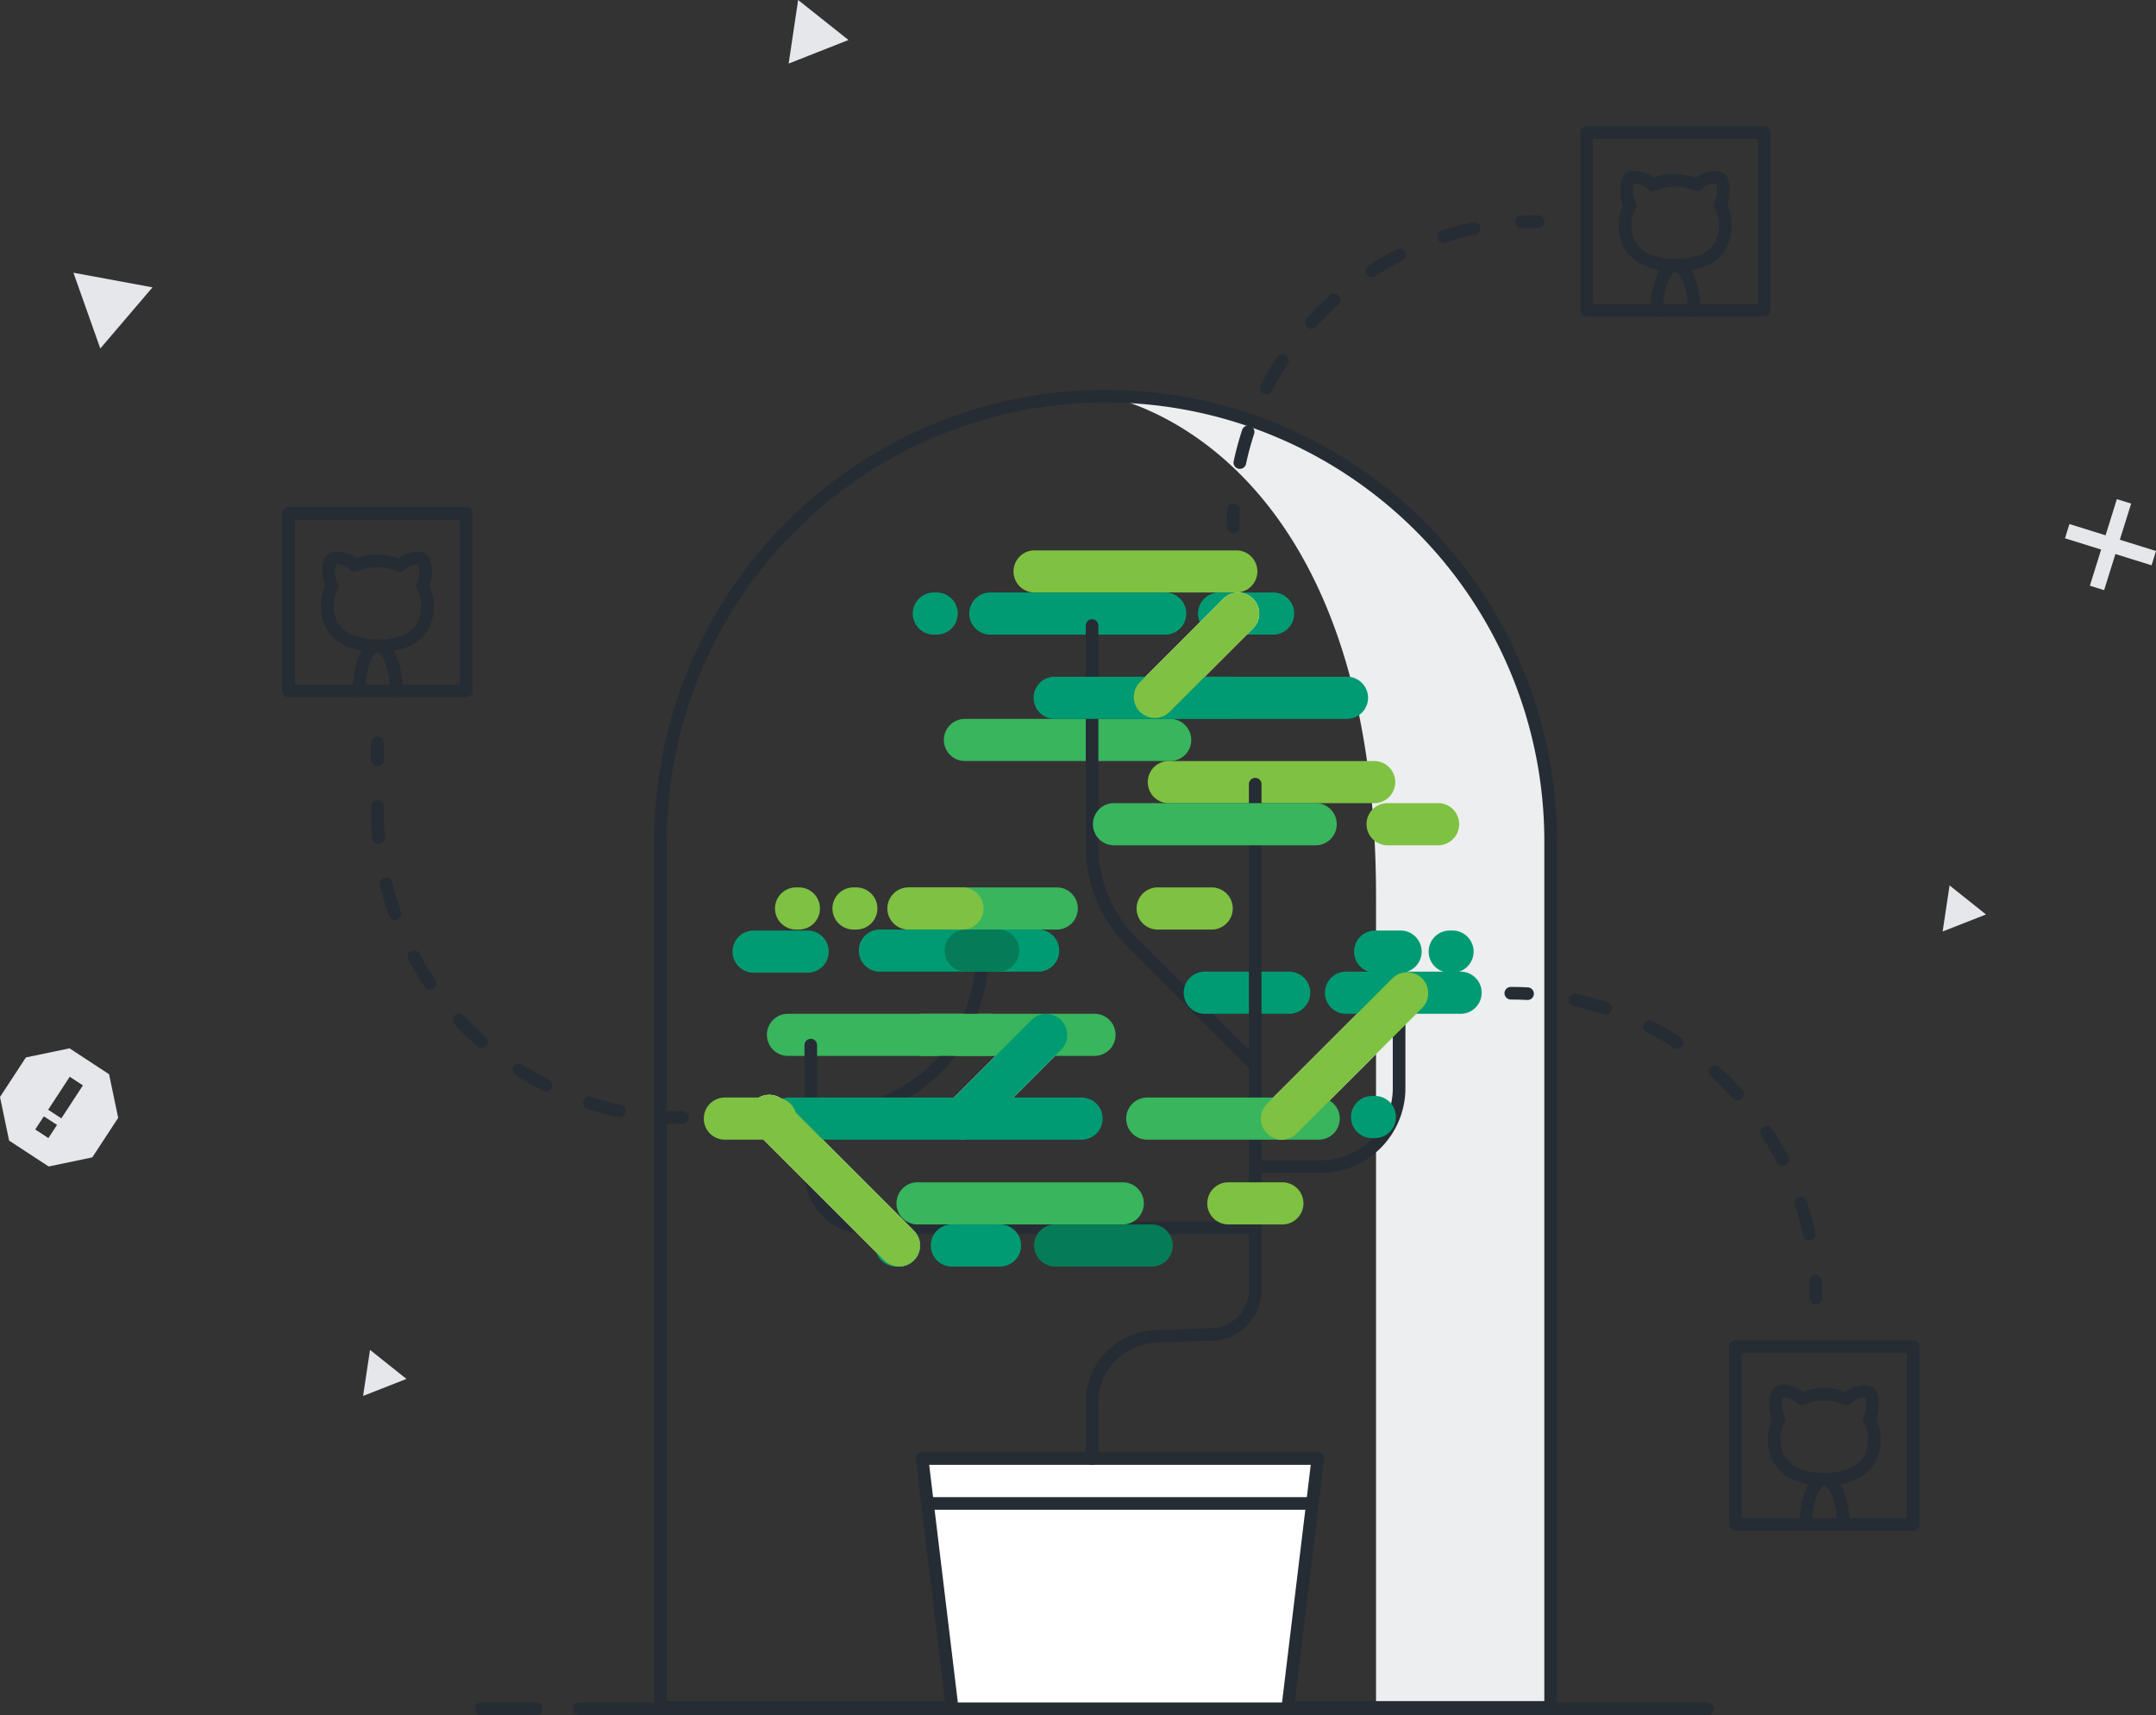 <svg xmlns="http://www.w3.org/2000/svg" viewBox="0 0 577.78 459.7"><rect x="0" y="0" width="577.78" height="459.7" fill="#333333" stroke="none"/><defs><style>.cls-1{isolation:isolate}.cls-2{fill:#e5e7ea}.cls-11,.cls-12,.cls-13,.cls-14,.cls-15,.cls-3,.cls-7{fill:none}.cls-11,.cls-12,.cls-13,.cls-3,.cls-5{stroke:#252c34;stroke-width:3.38px}.cls-11,.cls-12,.cls-13,.cls-14,.cls-15,.cls-3,.cls-5,.cls-7{stroke-linecap:round}.cls-3,.cls-5{stroke-linejoin:round}.cls-4{fill:#eceef0}.cls-5{fill:#fff}.cls-6{fill:#38b55d}.cls-7{stroke:#fff}.cls-11,.cls-12,.cls-13,.cls-14,.cls-15,.cls-7{stroke-miterlimit:10}.cls-14,.cls-15,.cls-7{stroke-width:11.25px}.cls-8{fill:#009b72}.cls-9{fill:#7fc142}.cls-10{fill:#057c57}.cls-12{stroke-dasharray:8.53 12.8}.cls-13{stroke-dasharray:8.37 12.55}.cls-14,.cls-15{stroke:#7fc142;mix-blend-mode:multiply}.cls-15{stroke:#009b72}</style></defs><title>home-illo-business</title><g class="cls-1"><g id="Layer_1" data-name="Layer 1"><path class="cls-2" d="M213.89 0l-2.54 17.04 16.03-6.32L213.89 0zM99.16 361.82l-1.86 12.34 11.62-4.56-9.76-7.78zM522.46 237.33l-1.86 12.34 11.62-4.56-9.76-7.78zM40.87 77.02L19.68 73.1l7.2 20.31 13.99-16.39z"/><path class="cls-3" d="M155.24 458.01h302.38"/><path class="cls-4" d="M793.74 2105.13v217.23h46.79v-232.17a119.29 119.29 0 0 0-119.29-119.29s72.5 11.47 72.5 134.23z" transform="translate(-424.98 -1864.72)"/><path class="cls-3" d="M721.24 1970.9A119.29 119.29 0 0 0 602 2090.19v232.17h238.53v-232.17a119.29 119.29 0 0 0-119.29-119.29z" transform="translate(-424.98 -1864.72)"/><path class="cls-5" d="M345.07 458.01h-89.88l-8.09-67.07h106.07l-8.1 67.07z"/><path class="cls-6" d="M690.42 2147.74h-54.51a5.65 5.65 0 0 1 0-11.29h54.52a5.65 5.65 0 0 1-.01 11.29z" transform="translate(-424.98 -1864.72)"/><path class="cls-7" d="M377.12 266.22l-33.61 33.6"/><path class="cls-3" d="M642.26 2144.85v34.07a14.92 14.92 0 0 0 14.92 14.92h104.2M642.26 2163.87c18.3 0 46.52-9.19 46.52-49.87M761.38 2177.4h17.54a21 21 0 0 0 21-21v-34.3" transform="translate(-424.98 -1864.72)"/><path class="cls-6" d="M725.63 2192.91h-54.52a5.65 5.65 0 1 1 0-11.29h54.52a5.65 5.65 0 1 1 0 11.29z" transform="translate(-424.98 -1864.72)"/><path class="cls-8" d="M737 2034.82h-46.38a5.65 5.65 0 1 1 0-11.29H737a5.65 5.65 0 1 1 0 11.29zM765.92 2034.82h-14a5.65 5.65 0 1 1 0-11.29h14a5.65 5.65 0 1 1 0 11.29z" transform="translate(-424.98 -1864.72)"/><path class="cls-7" d="M331.83 164.45l-22.36 22.37M280.38 277.4l-22.36 22.36M206.15 299.06l34.78 34.78"/><path class="cls-8" d="M816.16 2136.45h-30.23a5.65 5.65 0 1 1 0-11.29h30.23a5.65 5.65 0 1 1 0 11.29z" transform="translate(-424.98 -1864.72)"/><path class="cls-9" d="M756.54 2023.53H702a5.65 5.65 0 0 1 0-11.29h54.52a5.65 5.65 0 0 1 .02 11.29zM810.6 2091.28h-14a5.65 5.65 0 0 1 0-11.29h14a5.65 5.65 0 0 1 0 11.29z" transform="translate(-424.98 -1864.72)"/><path class="cls-8" d="M800.08 2125.43h-6.34a5.65 5.65 0 1 1 0-11.29h6.34a5.65 5.65 0 1 1 0 11.29z" transform="translate(-424.98 -1864.72)"/><path class="cls-6" d="M707.94 2113.87h-38.32a5.65 5.65 0 1 1 0-11.29h38.32a5.65 5.65 0 1 1 0 11.29z" transform="translate(-424.98 -1864.72)"/><path class="cls-8" d="M703.43 2125.16h-14a5.65 5.65 0 0 1 0-11.29h14a5.65 5.65 0 0 1 0 11.29zM641.18 2125.43h-14a5.65 5.65 0 1 1 0-11.29h14a5.65 5.65 0 1 1 0 11.29z" transform="translate(-424.98 -1864.72)"/><path class="cls-8" d="M690.76 2125.16h-30.22a5.65 5.65 0 0 1 0-11.29h30.23a5.65 5.65 0 0 1-.01 11.29z" transform="translate(-424.98 -1864.72)"/><path class="cls-10" d="M692.72 2125.16h-9.17a5.65 5.65 0 0 1 0-11.29h9.17a5.65 5.65 0 0 1 0 11.29z" transform="translate(-424.98 -1864.72)"/><path class="cls-6" d="M738.33 2068.7h-54.52a5.65 5.65 0 1 1 0-11.29h54.52a5.65 5.65 0 1 1 0 11.29z" transform="translate(-424.98 -1864.72)"/><path class="cls-8" d="M814 2125.43h-.27a5.65 5.65 0 1 1 0-11.29h.27a5.65 5.65 0 1 1 0 11.29zM675.75 2034.82h-.27a5.65 5.65 0 1 1 0-11.29h.27a5.65 5.65 0 1 1 0 11.29z" transform="translate(-424.98 -1864.72)"/><path class="cls-9" d="M793 2080h-54.55a5.65 5.65 0 1 1 0-11.29H793a5.65 5.65 0 1 1 0 11.29zM682.67 2113.87h-14a5.65 5.65 0 1 1 0-11.29h14a5.65 5.65 0 1 1 0 11.29z" transform="translate(-424.98 -1864.72)"/><path class="cls-10" d="M755.13 2057.4h-25.37a5.65 5.65 0 0 1 0-11.29h25.37a5.65 5.65 0 0 1 0 11.29z" transform="translate(-424.98 -1864.72)"/><path class="cls-9" d="M749.46 2113.87h-14a5.65 5.65 0 1 1 0-11.29h14a5.65 5.65 0 1 1 0 11.29z" transform="translate(-424.98 -1864.72)"/><path class="cls-3" d="M717.64 2032.39v59a36.74 36.74 0 0 0 10.76 26l32.68 32.61" transform="translate(-424.98 -1864.72)"/><path class="cls-8" d="M770.22 2136.45h-22.13a5.65 5.65 0 1 1 0-11.29h22.13a5.65 5.65 0 1 1 0 11.29z" transform="translate(-424.98 -1864.72)"/><path class="cls-3" d="M717.64 2255.67v-15.07a17.68 17.68 0 0 1 17-17.66l15.27-.57a11.89 11.89 0 0 0 11.45-11.88v-135.58" transform="translate(-424.98 -1864.72)"/><path class="cls-6" d="M777.8 2091.28h-54.52a5.65 5.65 0 0 1 0-11.29h54.52a5.65 5.65 0 0 1 0 11.29z" transform="translate(-424.98 -1864.72)"/><path class="cls-8" d="M786.19 2057.4h-78.81a5.65 5.65 0 0 1 0-11.29h78.81a5.65 5.65 0 0 1 0 11.29zM715.06 2170.19h-78.81a5.65 5.65 0 0 1 0-11.29h78.81a5.65 5.65 0 0 1 0 11.29z" transform="translate(-424.98 -1864.72)"/><path class="cls-6" d="M778.61 2170.19h-46.42a5.65 5.65 0 0 1 0-11.29h46.42a5.65 5.65 0 0 1 0 11.29zM718.53 2147.74h-46.42a5.65 5.65 0 0 1 0-11.29h46.42a5.65 5.65 0 0 1 0 11.29z" transform="translate(-424.98 -1864.72)"/><path class="cls-8" d="M793.19 2169.77h-.27a5.65 5.65 0 1 1 0-11.29h.27a5.65 5.65 0 1 1 0 11.29z" transform="translate(-424.98 -1864.72)"/><path class="cls-9" d="M654.22 2113.87h-.27a5.65 5.65 0 1 1 0-11.29h.27a5.65 5.65 0 1 1 0 11.29zM638.83 2113.87h-.27a5.65 5.65 0 1 1 0-11.29h.27a5.65 5.65 0 1 1 0 11.29zM768.4 2192.91h-14a5.65 5.65 0 1 1 0-11.29h14a5.65 5.65 0 1 1 0 11.29z" transform="translate(-424.98 -1864.72)"/><path class="cls-10" d="M733.39 2204.2H708a5.65 5.65 0 1 1 0-11.29h25.37a5.65 5.65 0 1 1 .02 11.29z" transform="translate(-424.98 -1864.72)"/><path class="cls-8" d="M692.72 2204.2h-12.41a5.65 5.65 0 1 1 0-11.29h12.41a5.65 5.65 0 1 1 0 11.29zM665.65 2204.2h-.27a5.65 5.65 0 1 1 0-11.29h.27a5.65 5.65 0 1 1 0 11.29z" transform="translate(-424.98 -1864.72)"/><path class="cls-9" d="M633.05 2170.19H619a5.65 5.65 0 0 1 0-11.29h14a5.65 5.65 0 0 1 .05 11.29z" transform="translate(-424.98 -1864.72)"/><path class="cls-3" d="M250.27 402.97H350.7"/><path class="cls-11" d="M755.43 2005.89q0-2.26.12-4.5" transform="translate(-424.98 -1864.72)"/><path class="cls-12" d="M757.24 1988.71a81.84 81.84 0 0 1 69.12-63.88" transform="translate(-424.98 -1864.72)"/><path class="cls-11" d="M832.7 1924.24q2.23-.12 4.5-.12M911.63 2212.71q0-2.26-.12-4.5" transform="translate(-424.98 -1864.72)"/><path class="cls-12" d="M909.82 2195.53a81.84 81.84 0 0 0-69.12-63.88" transform="translate(-424.98 -1864.72)"/><path class="cls-11" d="M834.35 2131.06q-2.23-.12-4.5-.12M607.91 2164.24q-2.26 0-4.5-.12" transform="translate(-424.98 -1864.72)"/><path class="cls-13" d="M591 2162.48a81.8 81.8 0 0 1-64.83-80v-7.86" transform="translate(-424.98 -1864.72)"/><path class="cls-11" d="M101.16 203.65v-4.5"/><path class="cls-14" d="M331.83 164.45l-22.36 22.37"/><path class="cls-15" d="M280.38 277.4l-22.36 22.36"/><path class="cls-14" d="M377.12 266.22l-33.61 33.6M206.15 299.06l34.78 34.78"/><path class="cls-3" d="M143.74 458.01h-14.82"/><path class="cls-3" d="M879 1948c0-6.69-2.26-12.12-5-12.12s-5 5.42-5 12.12M885.94 1919.69c1-1.39 1.15-4.39.54-6.34a1.52 1.52 0 0 0-1.46-1.07 7 7 0 0 0-5.15 2 15 15 0 0 0-12 0 7 7 0 0 0-5.18-2.06 1.52 1.52 0 0 0-1.46 1.07c-.62 2-.49 5.08.61 6.42a10.83 10.83 0 0 0-1.36 5.25c0 7.72 6 10.84 13.43 10.84s13.43-2.88 13.43-10.84a10.84 10.84 0 0 0-1.4-5.27z" transform="translate(-424.98 -1864.72)"/><path class="cls-3" d="M425.14 35.54h47.62v47.62h-47.62z"/><path class="cls-3" d="M918.92 2273.39c0-6.69-2.26-12.12-5-12.12s-5 5.42-5 12.12M925.89 2245.1c1-1.39 1.15-4.39.54-6.34a1.52 1.52 0 0 0-1.46-1.07 7 7 0 0 0-5.15 2 15 15 0 0 0-12 0 7 7 0 0 0-5.18-2.06 1.52 1.52 0 0 0-1.46 1.07c-.62 2-.49 5.08.61 6.42a10.83 10.83 0 0 0-1.36 5.25c0 7.72 6 10.84 13.43 10.84s13.43-2.88 13.43-10.84a10.84 10.84 0 0 0-1.4-5.27z" transform="translate(-424.98 -1864.72)"/><path class="cls-3" d="M465.08 360.95h47.62v47.62h-47.62z"/><path class="cls-3" d="M531.19 2050c0-6.69-2.26-12.12-5-12.12s-5 5.42-5 12.12M538.15 2021.73c1-1.39 1.15-4.39.54-6.34a1.52 1.52 0 0 0-1.46-1.07 7 7 0 0 0-5.15 2 15 15 0 0 0-12 0 7 7 0 0 0-5.18-2.06 1.52 1.52 0 0 0-1.46 1.07c-.62 2-.49 5.08.61 6.42a10.83 10.83 0 0 0-1.36 5.25c0 7.72 6 10.84 13.43 10.84s13.43-2.88 13.43-10.84a10.84 10.84 0 0 0-1.4-5.27z" transform="translate(-424.98 -1864.72)"/><path class="cls-3" d="M77.35 137.59h47.62v47.62H77.35z"/><g id="Octicons"><g id="stop"><path id="Shape" class="cls-2" d="M454.21 2152.65l-10.6-6.94-11.69 2.44-6.94 10.6 2.44 11.69 10.6 6.94 11.69-2.44 6.94-10.6-2.44-11.69zm-10.54.68l3.53 2.31-5.78 8.84-3.53-2.31 5.78-8.84zm-6.94 10.6l3.53 2.31-2.31 3.53-3.53-2.31 2.31-3.53z" transform="translate(-424.98 -1864.72)"/></g></g><g id="Octicons-2" data-name="Octicons"><g id="x"><path id="Shape-2" data-name="Shape" class="cls-2" d="M566.9 148.5l-3.02 9.68-3.82-1.19 3.02-9.69-9.69-3.02 1.19-3.82 9.69 3.02 3.02-9.69 3.83 1.19-3.03 9.69 9.69 3.02-1.19 3.83-9.69-3.02z"/></g></g></g></g></svg>